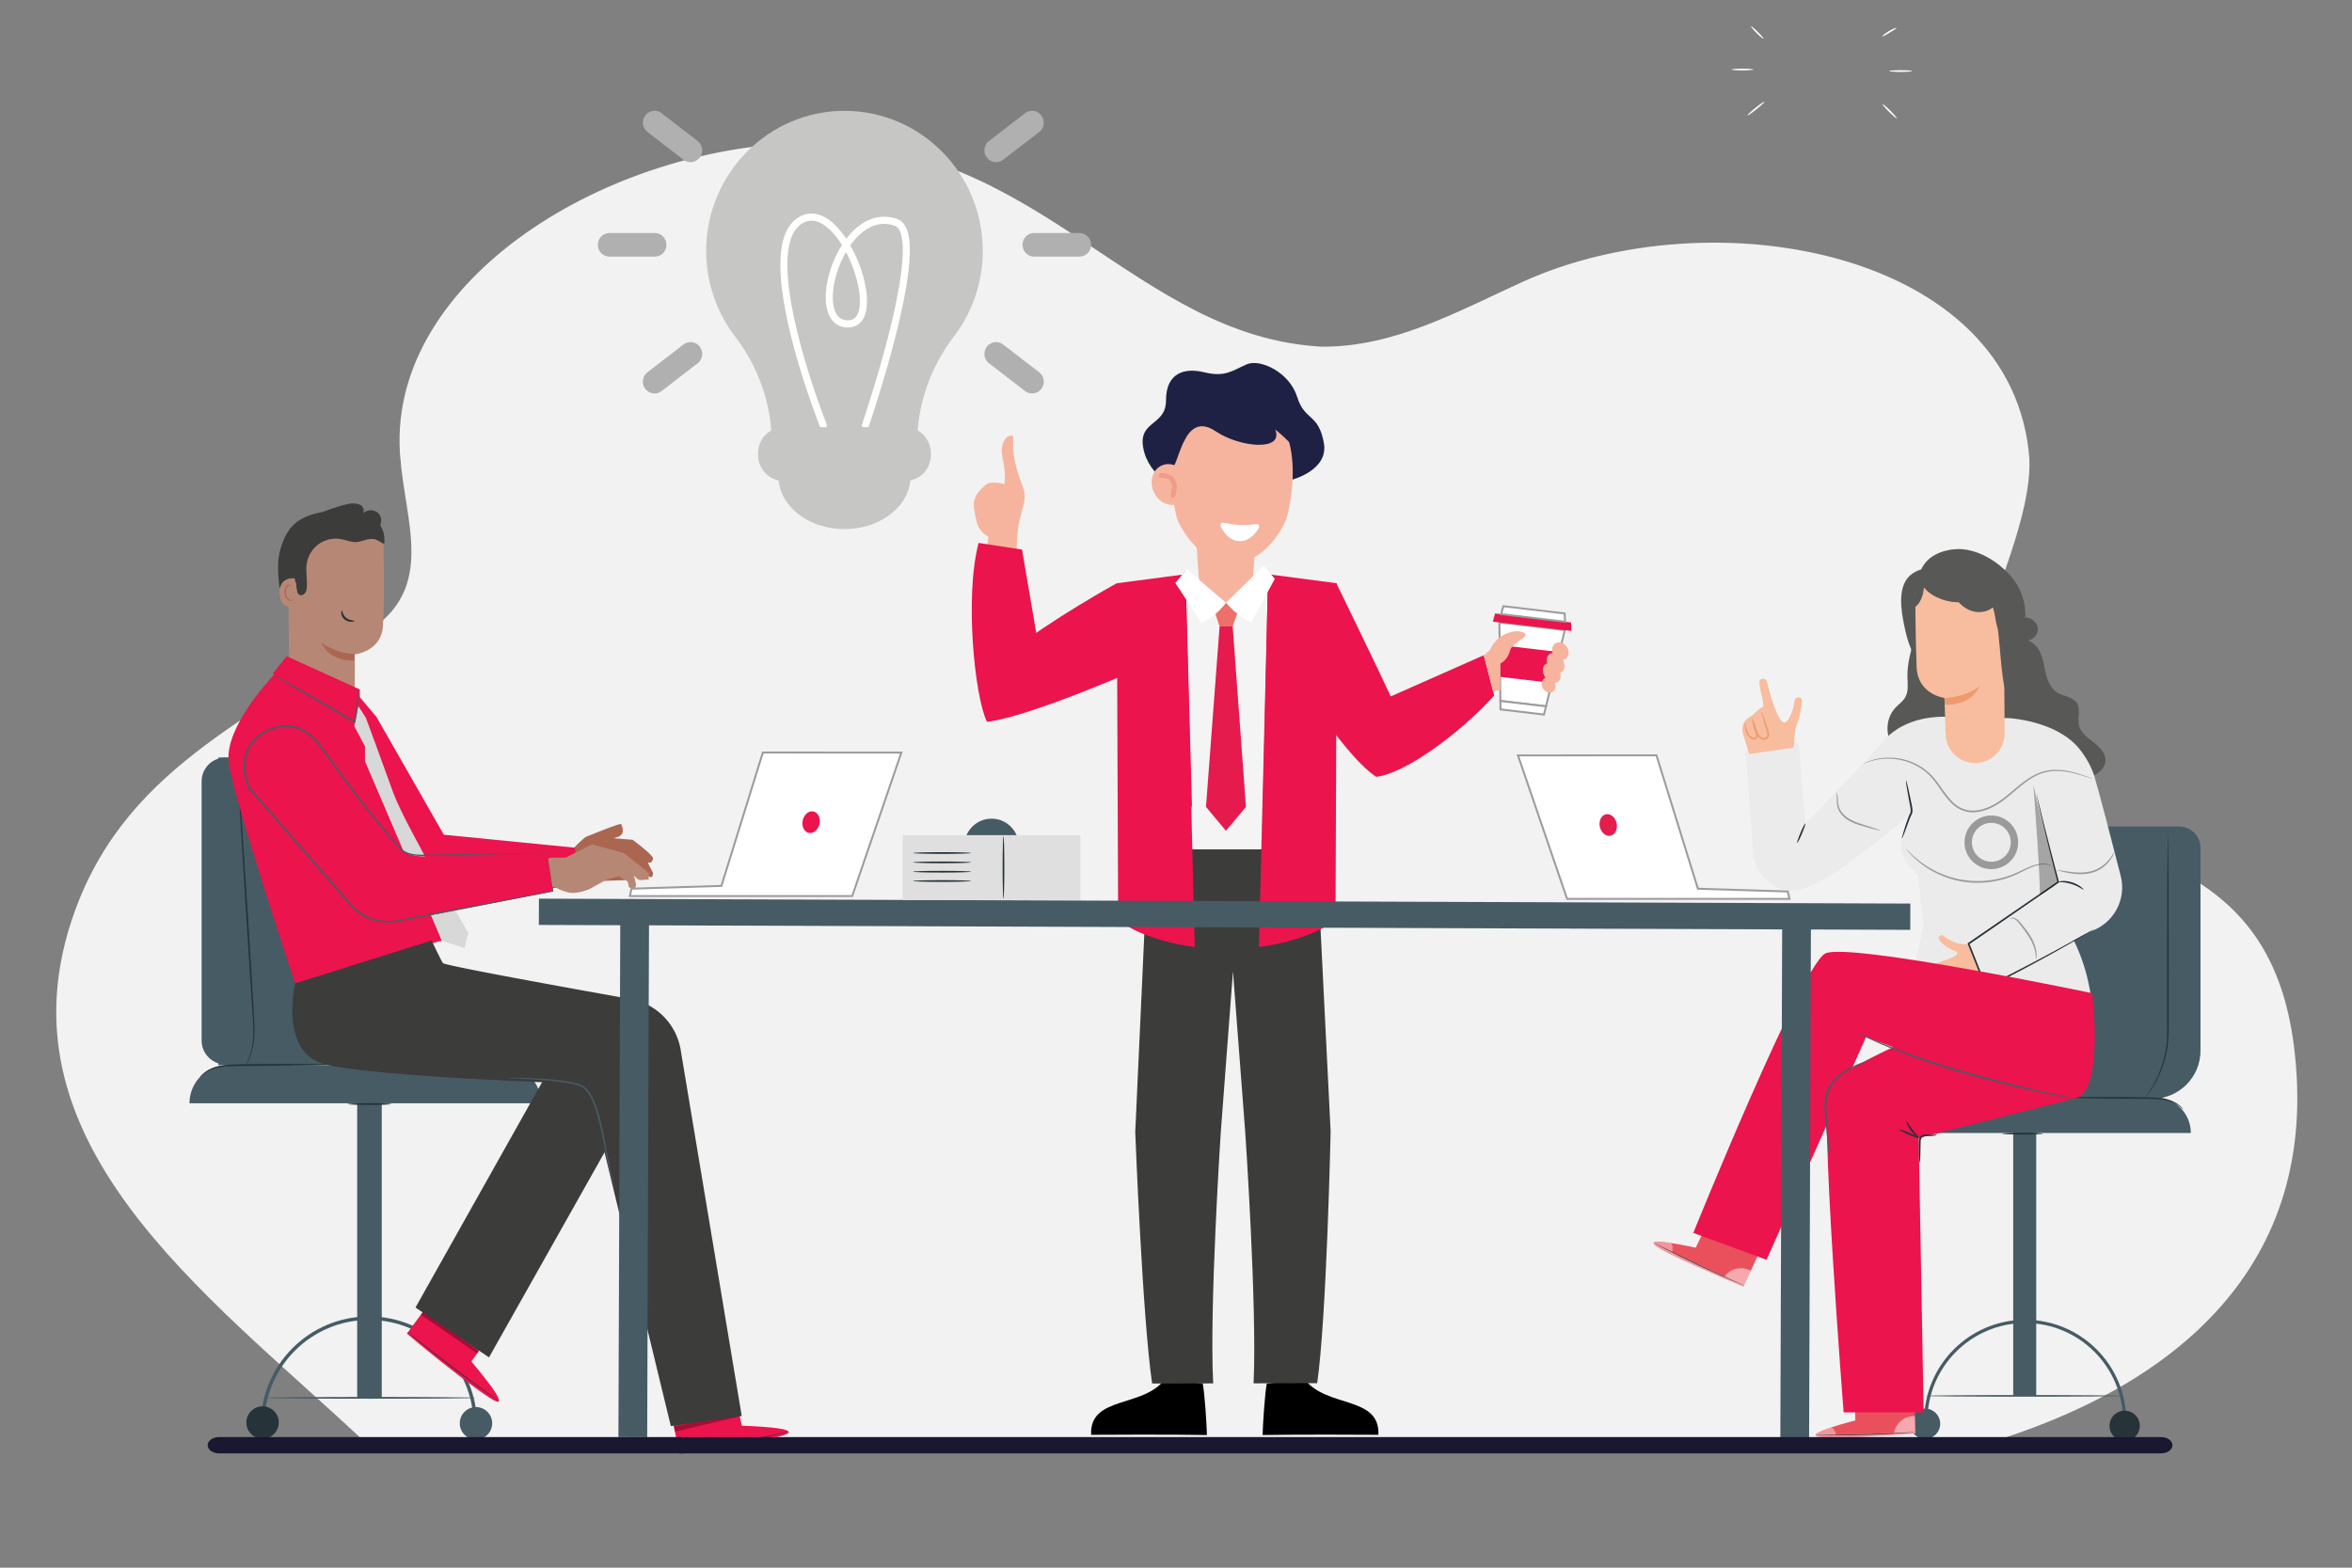 <svg version="1.1" id="Layer_1" xmlns="http://www.w3.org/2000/svg" x="0" y="0" viewBox="0 0 1200 800" xml:space="preserve"><rect x="0" y="0" width="1200" height="800" fill="#808080" stroke="none"/><style>.st1{fill:#eb144c}.st2{fill:#f6b49e}.st3{fill:#3c3c3b}.st5{fill:#1e2144}.st10,.st8{fill:#fff}.st10{stroke:#9c9c9c;stroke-miterlimit:10}.st11{fill:#fcfcfc}.st12{fill:#465b64}.st13{fill:#263339}.st14{fill:#585856}.st15{fill:#ecebeb}.st16{fill:#f8bd9e}.st17{fill:#ed9b6e}.st18{fill:#9b9a9a}.st19{fill:#ea505b}.st20{opacity:.5}.st21{opacity:.4}.st22{opacity:.3}.st23{fill:#000100}.st24{fill:#b78775}.st25{fill:#ab6651}.st30{fill:#c6c6c5}.st31{fill:#b0b0b0}</style><path d="M185.43 735.18c-80.32-75.37-190.1-153.2-147.05-270.76 28.31-77.32 97.73-98.88 155.44-146.56 28.48-23.53 10.57-57.78 10.04-91.78-1.21-87.06 111.53-154.61 215.17-153.2 112.26 1.53 160.86 98.79 255.03 104.01 36.98.49 70.09-18.21 102.81-33.07 96.94-44.02 250.77-15.95 258.54 90.51 2.01 57.49-73.92 149.99 2.15 180.23 60.63 24.1 121.88 32.98 132.8 119.17 14.3 112.82-61.3 174.74-159.82 203.77l-825.11-2.32z" fill="#f2f2f2"/><path d="M594.39 703.75c-11.02 14.89-38.59 8.31-37.7 28.44 41.15-.26 59.08.11 59.08.11-.05-4.62-1.18-21.93-2.13-26.23l-19.25-2.32zM665.57 703.75c11.02 14.89 38.59 8.31 37.7 28.44-41.16-.26-59.08.11-59.08.11.06-4.62 1.18-21.93 2.13-26.23l19.25-2.32z"/><path class="st1" d="M569.88 297.57s-33.44 18.38-54.77 35.38l-11.54 35.41c22.26-2.68 77.39-27.12 77.39-27.12l-11.08-43.67z"/><path class="st2" d="M496.95 259.33c1.03 5.41.99 11.14 7.35 14.57 0 0-2.49 17.42-3 31.85 0 0 17.57-16.85 17.57-16.86-.42-5.87-.21-16.89 1.21-23.02.37-1.59.82-3.17 1.21-4.77 1.03-3.87 2.51-7.78.56-12.73-7.54-19.12-3.95-24.87-5.13-25.88-1.96-1.09-7.09 2.17-5.15 11.4 1.88 8.94.86 13.16.86 13.16s-6.78-1.93-9.44.3c-1.22 1.01-7.25 5.66-6.04 11.98z"/><path class="st1" d="M499.28 277.07l22.15 3.35 10.79 63.23-28.65 24.7c-6.2-12.38-11.54-63.73-4.29-91.28z"/><path class="st3" d="M671.75 433.91c-28.29 3.48-56.95 3.59-85.97.19l-6.57 143.6s3.67 95 8.62 128.33l31.15-.07c-2.03-38.77 3.88-128.36 3.88-128.36l6.21-81.92 6.24 81.89s6.13 89.57 4.27 128.34l32.46-.07c4.81-33.36 6.86-128.37 6.86-128.37l-7.15-143.56z"/><path class="st1" d="M682.02 298.07s19.08 39 30.66 63.86L702.1 396.4c-18.73-12.48-49.27-64.27-49.27-64.27l29.19-34.06z"/><path fill="#f4f4f4" d="M644.28 288.73l-38.76 1.74-3.91 38.41 4.22 109.63 40.88-.52 10.69-122.72z"/><path class="st5" d="M601.75 229.56c5.4-6.28 9.66-.19 17.35-7.97 7.7-7.78 13.88-13.38 20.46-5.17 6.59 8.21 9.98 9.36 14.78 8.89 4.79-.47 4.77 19.51 4.77 19.51s18.87-4.78 16.34-18.73c-2.81-15.46-9.75-11.04-13.64-23.57-3.88-12.53-18.88-19.6-25.75-16.59-7.24 3.17-11.03 6.66-21.57 4.07-10.54-2.59-19.62.55-19.6 14.39.02 13.84-16.05 9.71-10.91 26.99 2 6.7 7.59 12.87 10.18 12.34 3.49-.72 4.11-10.11 7.59-14.16z"/><path class="st3" d="M608.01 433.44h38.07v11.5h-38.07z"/><path class="st2" d="M611.86 298.39l13.49 10.81 13.69-10.81 1.81-26.4h-30.8z"/><path class="st1" d="M569.79 297.64l.7 171.67c13.2 10.97 39.07 13.97 39.07 13.97l-4.7-190.25-35.07 4.61zM682.07 297.64l-.7 171.67c-13.2 10.97-39.07 13.97-39.07 13.97l4.7-190.25 35.07 4.61z"/><path class="st1" d="M585.91 315.61l22.28 97.37-3.38-121.67zM667.12 308.87l-22.84 105.22L647 293.03z"/><path class="st2" d="M628.46 203.12c-39.75-.95-30.68 53.29-27.78 61.81 1.58 4.65 11.67 22.47 27.89 22.72 16.22-.25 26.09-18.07 27.67-22.72 2.9-8.53 13.35-61.18-27.78-61.81z"/><path fill="#e51b4d" d="M628.89 319.3l6.8 92.47-10.2 12.19-10.19-12.19 6.95-92.23z"/><path fill="#ed7069" d="M632.62 309.36l-6.79-1.8-6.93 2.11 3.34 10.04 6.67-.12z"/><path class="st8" d="M625.49 307.58s-4.49 6.66-12.46 10.43l-13.37-20.55 5.85-6.99 19.98 17.11zM625.49 307.58s6.5 7.68 12.82 9.98l12.11-22.18-5.7-6.65-19.23 18.85z"/><path class="st1" d="M762.35 354.94l-5.3-20.58-51.73 22.91-3.22 39.13c13.65-1.33 41.17-20.51 60.25-41.46z"/><path class="st8" d="M642.21 269.54c.53-.89.05-2.17-.77-2.08-2.1.25-5.56.56-8.85.42-3.29-.14-6.71-.76-8.78-1.19-.81-.17-1.4 1.07-.95 2 1.39 2.85 4.34 7.22 9.38 7.44 5.04.23 8.34-3.87 9.97-6.59z"/><path class="st5" d="M597.02 239.33c4.49 1.52 5.76-31.03 23.23-19.24 12.3 8.3 34.96 10.38 30.37-.88 3.67 2.76 7.84 7.11 7.84 7.11l-6.48-21.71s-33.33-10.61-45.17.14c-11.83 10.74-9.79 34.58-9.79 34.58z"/><path class="st2" d="M605.31 243.01c2.64 5.25 1.1 11.41-3.44 13.76-4.54 2.34-10.37-.01-13.01-5.26-2.64-5.25-1.1-11.41 3.44-13.76 4.55-2.35 10.37.01 13.01 5.26z"/><path d="M598.43 254.02c-.12 0-.23-.02-.35-.05-.63-.2-.99-.87-.8-1.51.97-3.22.88-5.65-.25-7.03-1.52-1.86-4.59-1.55-4.63-1.55-.66.07-1.25-.41-1.32-1.07-.07-.66.4-1.26 1.05-1.34.18-.02 4.37-.47 6.72 2.4 1.7 2.07 1.94 5.19.7 9.29-.13.53-.6.86-1.12.86z" fill="#ef9d89"/><path class="st10" d="M798.38 321.56l-2.77 11.22-3.89 15.73-2.95 11.94-23.27-2.76-.16-12.3-.19-16.22-.15-11.56z"/><path class="st1" d="M761.66 317.21l40.06 4.75-.17-4.33-38.74-4.59z"/><path class="st10" d="M798.49 317.27l-32.62-3.87 1.14-4.05 31.3 3.7zM788.77 360.45l-1.03 4.19-22.19-2.63-.05-4.31z"/><path class="st1" d="M795.61 332.78l-3.89 15.73-26.38-3.12-.19-16.22z"/><path id="c_3_" class="st2" d="M787.78 346.32c.25-.18.52-.3.8-.39l-.09-.12c-1.78-2.5-1.79-5.58-.02-6.87.29-.21.61-.36.95-.45-.55-1.88-.19-3.72 1.07-4.64.5-.37 1.09-.54 1.73-.56-.67-1.84-.27-3.83 1.14-4.86 1.77-1.29 4.44-.61 5.96 1.52 1.52 2.13 1.32 4.91-.46 6.21-.45.33-.95.53-1.49.61 1.3 2.34 1.16 4.97-.44 6.14-.29.21-.61.36-.95.45.55 1.88.19 3.72-1.07 4.64-.47.34-1.01.52-1.59.56.66 1.61.35 3.39-.89 4.3-1.5 1.09-3.75.52-5.04-1.29-1.28-1.81-1.1-4.15.39-5.25z"/><path class="st2" d="M765.53 338.52c1.72-.69 3.9-2.85 5.04-6.85 1.14-3.99 10.39-6.58 7.06-8.73-3.33-2.15-13.51-.35-17.38 8.63-2.18 2.24-3.21 2.79-3.21 2.79l4.73 18.51 3.67-.82.09-13.53z"/><path class="st11" d="M967.58 14.23c.11.22-1.48 1.24-3.46 2.44s-3.61 2.14-3.76 1.94c-.14-.19 1.29-1.48 3.3-2.7 2.02-1.22 3.81-1.89 3.92-1.68zM975.54 36.26c0 .24-2.62.44-5.84.44-3.23 0-5.84-.2-5.84-.44s2.61-.44 5.84-.44 5.84.19 5.84.44zM894.54 35.48c0 .24-2.47.44-5.52.44-3.05 0-5.52-.2-5.52-.44s2.47-.44 5.52-.44c3.05 0 5.52.19 5.52.44zM900.27 51.88c.16.18-1.68 1.92-4.1 3.87-2.42 1.95-4.51 3.38-4.65 3.18s1.69-1.93 4.1-3.87c2.41-1.94 4.49-3.37 4.65-3.18zM967.76 60.4c-.17.17-1.94-1.32-3.95-3.32-2.01-2.01-3.5-3.77-3.32-3.95s1.94 1.32 3.95 3.32c2 2.01 3.49 3.78 3.32 3.95zM899.73 19.77c-.17.17-1.74-1.11-3.49-2.87-1.76-1.76-3.04-3.32-2.87-3.49.17-.17 1.74 1.11 3.49 2.87 1.76 1.76 3.04 3.32 2.87 3.49z"/><path transform="rotate(-180 1033.022 642.068)" class="st12" d="M1027.16 571.81h11.73v140.51h-11.73z"/><path class="st12" d="M950.04 578.17h167.73c0-10.06-8.15-18.21-18.21-18.21H968.25c-10.06.01-18.21 8.16-18.21 18.21z"/><path class="st13" d="M1021.63 578.53c0 .24 4.61.43 10.29.43 5.68 0 10.29-.19 10.29-.43s-4.61-.43-10.29-.43c-5.68 0-10.29.19-10.29.43z"/><path class="st12" d="M981.72 725.05h1.66c0-27.52 22.39-49.9 49.9-49.9 27.52 0 49.9 22.39 49.9 49.9h1.66c0-28.43-23.13-51.56-51.56-51.56-28.43 0-51.56 23.13-51.56 51.56z"/><path class="st13" d="M1076.28 727.61c0 4.27 3.46 7.73 7.73 7.73 4.27 0 7.73-3.46 7.73-7.73 0-4.27-3.46-7.73-7.73-7.73-4.27 0-7.73 3.46-7.73 7.73z"/><path class="st12" d="M974.44 726.55c0 4.27 3.46 7.73 7.73 7.73 4.27 0 7.73-3.46 7.73-7.73 0-4.27-3.46-7.73-7.73-7.73-4.27 0-7.73 3.46-7.73 7.73zM982.22 712.32c0 .24 22.44.43 50.11.43 27.68 0 50.11-.19 50.11-.43s-22.43-.43-50.11-.43c-27.67 0-50.11.19-50.11.43zM1122.7 432.71v103.44c0 13.57-11 24.56-24.56 24.56h-79.7l10.83-128c0-6.05 4.9-10.95 10.95-10.95h71.54c6.04 0 10.94 4.9 10.94 10.95z"/><path class="st13" d="M1094.53 559.97c-.01-.01.05-.11.18-.3.16-.23.35-.51.58-.85.53-.73 1.28-1.83 2.19-3.28 1.8-2.91 4.19-7.3 5.94-13.17.88-2.93 1.6-6.21 1.97-9.78.42-3.57.32-7.42.31-11.49l-.03-26.44c.05-18.73.09-35.68.12-48.04.06-6.09.1-11.04.13-14.56.03-1.66.06-2.98.08-3.96.03-.9.06-1.38.08-1.38.03 0 .06.48.08 1.38.02.98.05 2.3.08 3.96.03 3.52.08 8.47.13 14.56.03 12.36.07 29.31.12 48.04l-.03 26.44c-.02 4.05.06 7.95-.4 11.56a53.5 53.5 0 01-2.1 9.88 51.921 51.921 0 01-6.23 13.18c-.96 1.43-1.76 2.51-2.33 3.21-.53.7-.85 1.05-.87 1.04z"/><path class="st13" d="M1051.13 560.02c0-.06.9-.11 2.53-.14 1.78-.02 4.1-.05 6.91-.08 5.83-.03 13.89-.02 22.79.04 4.45.04 8.7.05 12.54.15 3.85.07 7.38.28 10.23 1.12 2.86.79 4.92 2.15 6.15 3.22.63.53 1.06 1 1.34 1.34.28.33.42.51.4.53-.07.07-.65-.64-1.94-1.61-1.27-.98-3.3-2.21-6.1-2.91-2.79-.74-6.24-.89-10.09-.92-3.87-.03-8.1-.05-12.55-.08-8.89-.06-16.94-.17-22.77-.28-2.8-.07-5.13-.14-6.9-.18-1.64-.08-2.54-.14-2.54-.2z"/><path class="st14" d="M977.74 323.21c-2.35 7.23-4.73 14.63-4.56 22.23.08 3.52.65 7.29-1.08 10.35-1.2 2.13-3.33 3.54-5 5.32-4.15 4.4-5.29 11.38-2.77 16.88.88 1.92 2.2 3.69 4.01 4.78 2.08 1.25 4.6 1.5 7.02 1.64 8.08.47 16.2.1 24.2-1.09 3.82-.57 7.96-1.53 10.33-4.59 2.11-2.74 2.27-6.47 2.14-9.93-.48-13.12-3.75-26.12-9.51-37.92"/><path class="st14" d="M1031.96 315.37c3.71-1.17 8.05 2.25 7.77 6.13-.28 3.88-5.07 6.65-8.57 4.96 3.89-.67 7.62 2.27 9.43 5.78 1.81 3.51 2.23 7.54 3.15 11.38s2.6 7.81 5.97 9.86c3.22 1.95 7.75 2.03 9.84 5.16 2.16 3.26.26 7.7 1.17 11.5.9 3.78 4.36 6.28 7.43 8.67 3.07 2.39 6.22 5.54 6.06 9.42-.13 3.11-2.5 5.79-5.3 7.15-2.81 1.36-6 1.63-9.11 1.76-15.35.68-30.82-1.31-45.5-5.86-2.33-.72-4.76-1.59-6.29-3.49-2.33-2.89-1.78-7.07-1.1-10.72 2.14-11.58 4.28-23.2 8.07-34.34 3.79-11.14 9.31-21.87 17.46-30.37"/><path class="st15" d="M1054.93 426.96h18.11l-6.43-32.27c-4.74-26.41-41.77-28.23-41.77-28.23l-29.06-.47s-21.54-2.9-34.84 12.09c-2.73 3.08-5.58 6.27-8.4 9.4l-31.52 32.97-3.35-41.37-27 4.23 3.77 51.96c.82 8.37 6.25 15.87 14.27 18.41 5.84 1.86 11.78.23 17.7-2.73 15.72-7.84 45.2-32.78 47.46-34.7-1.36 2.8-4.07 9.11-4.07 15.11 0 8.6 8.83 15.04 8.83 15.04l2.75 26.19-9.12 42.28 94.89-3.8c-1.85-15.33-6.74-28.45-13.99-39.87l1.77-44.24zm-80.98-10.82c-.07-.07-.18-.29-.31-.64l1.02-.72c-.01 0-.29.5-.71 1.36z"/><path class="st16" d="M1012.47 500.22c-5.3 3.5-11.74 7.6-15.36 9.32-6.73 3.2-7.04 2.61-7.31 1.77-.7-2.26 11.62-6.08 8.45-6.78-3.16-.7-14.48 6.4-15.11 4.01-.83-3.12 12.15-6.88 13.22-7.28 1.04-.39.49-1.95-.46-1.54-1.36.59-15.83 6.45-16.67 3.4-.47-1.69 2.69-2.17 2.69-2.17s13.97-4.49 13.52-5.92c-.45-1.45-8.75.91-11.49 1.91-2.7.98-4.3.11-3.77-1.44.36-1.05 8.67-4.29 11.4-5.21 2.73-.92 10.27-3.31 5.52-5.12s-7.74-4.95-7.96-6.35c-.22-1.39 1.67-2.16 2.78-1.05.9.9 2.86 1.95 4.37 2.68 1.24.6 2.57 1.01 3.94 1.17 1.18.14 2.24.23 3.18.29l10.09.76 5.09 13.35-6.12 4.2z"/><path class="st15" d="M1056.67 378.48s8.24 5.75 11.94 17.87c2.24 7.33 8.67 32.14 13.39 50.61 3.09 12.06-3.68 24.44-15.5 28.35l-53.41 28.85-8.72-22.57 46.86-30.8-11.33-41.94c-1.86-6.38-2.67-12.87-.33-19.1 2.4-6.38 7.25-12.46 17.1-11.27z"/><path class="st16" d="M892.46 384.82l-3.24-10.38c-1.51-7.42 4.36-8.62 5.34-9.72 3.05-3.41 5.24-4.23 5.24-4.23l-.47-2.99s-1.78-7.64-1.69-9.74c.07-1.78 3.27-1.9 3.73-.18 1.06 3.92 2.9 10.57 3.89 13.01 1.3 3.22 4.19 11.65 7.22 6.42 3.03-5.24 2.72-8.3 3.24-9.92.55-1.72 4.35-2.03 3.61 1.52-.31 1.49-.5 4.12-1.43 7.69-.42 1.59-1.29 3.55-1.74 5.13-.52 1.84-.75 8.73-1.03 10.08l-22.67 3.31z"/><path class="st17" d="M894.16 366.72c.13-.01.28 1.2.81 3.06.27.93.64 2.02 1.18 3.17.26.58.6 1.24.67 2.07.07.79-.24 1.84-1.22 2.24-.97.36-1.84-.06-2.47-.49-.64-.47-1.1-1.02-1.48-1.59-.75-1.15-1.09-2.34-1.29-3.32-.35-1.97-.3-3.19-.2-3.21.14-.02.32 1.2.81 3.06.26.92.65 2 1.35 3.01.35.49.79.98 1.31 1.34.5.35 1.17.58 1.64.38.48-.17.72-.79.69-1.37-.03-.59-.3-1.19-.55-1.79-.51-1.22-.84-2.37-1.04-3.35-.39-1.96-.32-3.2-.21-3.21z"/><path class="st17" d="M898.81 363.28c.12-.04.7 1.47 1.54 3.93.44 1.33.92 2.79 1.44 4.34.25.83.57 1.64.79 2.63.1.49.13 1.07-.08 1.64-.2.57-.64 1.03-1.16 1.31-1.03.59-2.33.41-3.2-.17-.89-.56-1.49-1.4-1.87-2.21-.74-1.67-1-3.17-1.38-4.42-.67-2.51-1.03-4.09-.92-4.12.12-.04.69 1.47 1.51 3.94.45 1.21.81 2.77 1.51 4.24.36.72.88 1.4 1.59 1.84.7.44 1.59.54 2.32.13.75-.39.98-1.17.81-2.02-.17-.84-.49-1.73-.71-2.55l-1.26-4.4c-.67-2.5-1.04-4.07-.93-4.11z"/><path class="st13" d="M916.92 430.11c-.22-.09.53-2.38 1.68-5.11 1.15-2.73 2.27-4.86 2.49-4.76.22.09-.53 2.38-1.68 5.11-1.15 2.72-2.27 4.85-2.49 4.76z"/><path class="st18" d="M959.4 423.85c-.03.12-1.85-.31-4.76-1.1-1.54-.44-3.25-.92-5.1-1.44-1.91-.58-4.03-1.28-6.09-2.45-2.05-1.16-3.76-2.75-4.85-4.51-1.12-1.76-1.44-3.71-1.43-5.22-.01-1.52 0-2.72-.12-3.54-.11-.82-.26-1.26-.19-1.29.05-.02.31.39.53 1.22.23.83.31 2.09.4 3.57.07 1.49.43 3.2 1.5 4.82 1.04 1.61 2.65 3.08 4.6 4.18 1.95 1.11 4.01 1.83 5.89 2.44 1.82.59 3.51 1.13 5.04 1.62 2.87.95 4.62 1.59 4.58 1.7zM1038.75 489.55c-.15-.01.03-1.53-.43-3.87-.44-2.35-1.68-5.46-3.74-8.5-1.01-1.53-2.08-2.93-3.05-4.21-.99-1.27-1.81-2.47-2.68-3.23-.86-.77-1.79-1.05-2.43-1.09-.65-.04-1 .11-1.03.04-.02-.04.3-.31 1.03-.38.71-.08 1.82.15 2.83.95 1.03.79 1.9 1.98 2.92 3.21 1.01 1.25 2.11 2.66 3.15 4.23 2.11 3.11 3.33 6.42 3.62 8.88.32 2.47-.1 3.99-.19 3.97zM1067.78 397.48c-.01.03-.46-.1-1.32-.38-.93-.3-2.17-.69-3.73-1.19-3.23-.94-8-2.52-14.03-2.46-3 .05-6.28.69-9.46 2.23-3.19 1.52-6.25 3.79-9.33 6.36-3.09 2.54-6.19 5.46-9.91 7.87-3.69 2.38-8.01 4.39-12.8 4.62-2.38.11-4.77-.39-6.87-1.37-2.12-.97-3.92-2.45-5.44-4.07-3.05-3.25-5.2-6.93-7.63-10.09-4.72-6.48-11.54-9.88-17.38-11.13-5.91-1.29-10.9-.63-14.15.21-3.27.88-4.93 1.81-4.98 1.7 0 0 1.61-1.04 4.89-2.03 3.26-.95 8.32-1.73 14.37-.49 3 .62 6.22 1.74 9.35 3.58 3.12 1.82 6.13 4.4 8.55 7.67 2.48 3.2 4.65 6.85 7.61 9.99 2.86 3.19 7.09 5.39 11.65 5.15 4.54-.21 8.75-2.14 12.37-4.46 3.64-2.34 6.73-5.23 9.86-7.77 3.11-2.56 6.24-4.86 9.53-6.39 3.28-1.56 6.7-2.18 9.76-2.19 6.18.03 10.94 1.72 14.15 2.76 1.61.55 2.85 1.02 3.68 1.35.84.32 1.27.5 1.26.53zM1046.7 441.84c-.04.1-1.05-.5-3.05-.7-2.01-.19-4.93.39-8.23 1.9-3.31 1.45-7.1 3.74-11.78 5.17a48.113 48.113 0 01-15.62 2.27c-5.63-.1-10.95-1.23-15.51-2.94-4.58-1.69-8.39-3.93-11.38-6.07-2.98-2.17-5.12-4.24-6.52-5.74a29.08 29.08 0 01-1.55-1.78c-.34-.42-.5-.65-.48-.67.06-.05.81.8 2.27 2.21a52.29 52.29 0 006.64 5.47c2.99 2.05 6.78 4.2 11.3 5.82 4.5 1.64 9.72 2.72 15.25 2.82 5.53.11 10.79-.74 15.36-2.16 4.61-1.36 8.37-3.55 11.78-4.97 3.38-1.46 6.44-1.98 8.52-1.67 2.05.32 3 1.04 3 1.04zM1078.77 434.7c.05.02-.07.49-.42 1.28s-.94 1.91-1.88 3.15c-1.82 2.46-5.32 5.47-10.06 6.46-4.7 1.03-9.03.27-12.02-.3-3.01-.63-4.82-1.18-4.8-1.28.03-.13 1.89.2 4.9.67 2.99.41 7.24 1.03 11.72.05 4.5-.94 7.87-3.7 9.77-5.99 1.94-2.32 2.64-4.11 2.79-4.04z"/><path class="st13" d="M1039.06 405.25c.02 0 .1.27.24.82.15.6.34 1.39.58 2.4.53 2.17 1.28 5.23 2.23 9.11 1.95 7.84 4.81 19.03 8.4 32.42l.07.26-.22.15c-11.45 7.9-25.01 17.25-39.49 27.24a5292.1 5292.1 0 00-6.25 4.3l.16-.53c3.11 7.81 6.09 15.31 8.88 22.3l-.57-.22c16.38-8.09 30.18-15.47 39.88-20.81 4.8-2.66 8.63-4.79 11.32-6.28 1.28-.71 2.28-1.26 3.02-1.67.69-.37 1.05-.56 1.06-.54.01.02-.33.25-.99.66-.72.44-1.7 1.03-2.95 1.79-2.59 1.54-6.39 3.76-11.21 6.49-9.64 5.46-23.39 12.95-39.76 21.1l-.4.2-.17-.42c-2.8-6.98-5.8-14.47-8.92-22.28l-.13-.33.29-.2c2.06-1.42 4.15-2.85 6.25-4.3 14.51-9.95 28.08-19.27 39.56-27.14l-.15.41c-3.52-13.42-6.28-24.64-8.1-32.51-.92-3.94-1.58-7.04-2.02-9.16-.2-1.02-.35-1.82-.47-2.43-.12-.54-.16-.83-.14-.83z"/><path class="st13" d="M1063.03 454c-.16.18-2.56-1.8-6.17-2.89-1.79-.56-3.47-.84-4.69-.9-1.22-.08-1.99.01-2.02-.13-.03-.1.73-.41 2.02-.5 1.29-.1 3.08.09 4.96.68 3.8 1.16 6.11 3.58 5.9 3.74z"/><path class="st19" d="M865.16 636.71l7.01-14.56 27.35 12.96-10.04 21.4-1.75-.7c-7.75-3.16-39.16-16.61-43.48-20.53-4.81-4.35 20.91 1.43 20.91 1.43z"/><g class="st20"><path class="st8" d="M879.68 651.61c1.47-2.1 3.75-3.62 6.25-4.18 2.5-.56 5.11-.24 7.34 1.04l-3.62 7.65-9.97-4.51z"/></g><g class="st21"><path class="st8" d="M852.4 634.29s-9.26-1.51-8.88.31c.38 1.82 31.62 16.61 45.97 21.92l.25-.63-36.58-16.93c-.01 0 .8-3.85-.76-4.67z"/></g><path class="st13" d="M890.17 656.08c-.01.01-.18-.05-.49-.17l-1.39-.56c-1.38-.58-3.07-1.3-5.07-2.14-4.27-1.84-10.14-4.45-16.55-7.48-6.42-3.03-12.16-5.9-16.3-8.03-1.92-1.01-3.55-1.86-4.87-2.56-.49-.27-.92-.5-1.31-.72-.3-.17-.45-.26-.45-.27.01-.01.17.06.48.21.4.2.85.41 1.34.66 1.34.67 2.98 1.49 4.93 2.46 4.16 2.07 9.92 4.9 16.34 7.93 6.41 3.03 12.26 5.68 16.5 7.58 1.98.89 3.66 1.64 5.03 2.25.51.23.95.43 1.36.62.3.12.46.2.45.22z"/><path class="st19" d="M946.58 724.85l-.33-16.16 30.26-.81.73 23.63-1.87.17c-8.34.69-42.44 2.91-48.06 1.37-6.28-1.72 19.27-8.2 19.27-8.2z"/><g class="st20"><path class="st8" d="M966.26 731.57c.36-2.54 1.71-4.93 3.69-6.56s4.45-2.53 7.01-2.39l.23 8.46-10.93.49z"/></g><g class="st21"><path class="st8" d="M934.11 728.46s-8.94 2.84-7.78 4.3c1.16 1.45 35.71.5 50.91-1.25l-.07-.67-40.28 1.45s-1.02-3.8-2.78-3.83z"/></g><path class="st13" d="M977.65 730.8c0 .01-.18.04-.52.07-.45.04-.94.08-1.49.13-1.49.11-3.33.24-5.49.39a539.945 539.945 0 01-36.32 1.03c-2.17-.03-4.01-.06-5.51-.08-.56-.02-1.05-.03-1.5-.05-.34-.01-.52-.03-.52-.04 0-.01.18-.02.52-.03.45-.01.94-.01 1.5-.02 1.5-.01 3.33-.02 5.5-.04 4.65-.03 11.07-.12 18.16-.32s13.5-.48 18.14-.71c2.17-.11 4-.2 5.5-.27.56-.02 1.05-.04 1.5-.06.35-.01.53-.01.53 0zM970.38 427.87c-.12-.04.35-1.7 1.14-4.36.4-1.33.89-2.92 1.5-4.66.31-.87.64-1.78 1.03-2.72.21-.51.48-.94.61-1.35.13-.42.19-.9.17-1.39-.03-.98-.28-1.99-.45-2.98-.18-.97-.36-1.92-.53-2.83-.3-1.72-.58-3.33-.84-4.81-.45-2.74-.67-4.45-.54-4.48.13-.02.57 1.64 1.19 4.35.32 1.47.66 3.06 1.04 4.77.19.91.38 1.85.58 2.82.18.98.45 1.99.49 3.13.01.57-.04 1.15-.22 1.71-.19.56-.48 1-.65 1.42-.39.91-.74 1.8-1.06 2.66-.6 1.64-1.16 3.17-1.68 4.57-.97 2.61-1.66 4.2-1.78 4.15z"/><g class="st22"><path class="st23" d="M1037.45 400.51c1.18 18 2.99 38.22 3.34 56.25 2.77-1.25 9.35-6.01 9.35-6.68.01.01-8.59-30.17-12.69-49.57z"/></g><path class="st1" d="M1067.44 506.83s-124.08-25.99-136.1-20.3c-12.01 5.69-67.41 142.63-67.41 142.63l37.37 13.73 50.73-113.62s91.39 34.46 106.56 31.31c15.18-3.16 8.85-53.75 8.85-53.75z"/><path class="st1" d="M1011.99 514.13c-1.9.63-73.67 30.14-78.73 39.62-5.06 9.48 7.37 166.97 7.37 166.97h40.82l-2.53-139.97 79.67-20.19-46.6-46.43z"/><path class="st12" d="M1059.01 560.89c-.01.03-.41-.02-1.18-.14-.86-.15-1.97-.35-3.34-.59-2.9-.53-7.08-1.36-12.23-2.45-10.3-2.18-24.49-5.46-39.94-9.9-7.72-2.24-15.02-4.57-21.61-6.83-6.56-2.34-12.45-4.52-17.3-6.6-2.44-.99-4.62-1.97-6.52-2.83-1.91-.85-3.55-1.61-4.86-2.28-1.25-.63-2.25-1.13-3.03-1.53-.69-.36-1.04-.56-1.03-.59.01-.03.4.12 1.11.42.8.35 1.83.8 3.1 1.37 1.33.62 2.99 1.33 4.92 2.13 1.92.82 4.11 1.75 6.56 2.7 4.87 1.99 10.76 4.11 17.33 6.39a524.75 524.75 0 0021.59 6.75c15.43 4.42 29.57 7.81 39.83 10.15 5.05 1.14 9.18 2.07 12.16 2.74 1.36.31 2.45.57 3.3.76.75.19 1.14.3 1.14.33zM933.27 589.93c-.06.01-.2-.83-.38-2.36-.18-1.71-.41-3.87-.68-6.46-.26-2.79-.56-6.03-.89-9.59-.29-3.59-.8-7.64-.02-11.88.76-4.27 3.25-7.81 5.96-10.26 2.73-2.5 5.67-4.09 8.17-5.25 2.51-1.15 4.61-1.89 6.06-2.39 1.45-.49 2.27-.73 2.29-.67.07.17-3.16 1.29-8.07 3.65-2.43 1.22-5.27 2.84-7.86 5.29-2.59 2.42-4.91 5.76-5.63 9.81-.75 4.03-.29 8.02-.04 11.63.26 3.57.49 6.81.69 9.6.15 2.59.28 4.77.39 6.48.07 1.55.08 2.4.01 2.4z"/><path class="st13" d="M969.08 576.41c.1-.24 2.35.52 5.02 1.7 2.67 1.17 4.75 2.32 4.64 2.55-.1.24-2.35-.52-5.02-1.7-2.66-1.17-4.74-2.32-4.64-2.55z"/><path class="st13" d="M972.68 572.1c.25-.11 1.38 2.16 3.25 4.61 1.85 2.47 3.72 4.17 3.55 4.39-.14.2-2.36-1.24-4.29-3.82-1.95-2.57-2.74-5.1-2.51-5.18z"/><path class="st13" d="M988.35 578.56c.03.02-.12.34-.63.64-.5.32-1.35.54-2.37.56-1.01.05-2.21-.11-3.39.09-1.22.16-2.03 1.13-2.03 2.6-.05 5.98-.24 10.91-.51 10.89-.25-.01-.48-4.86-.43-10.95.04-.78.2-1.66.77-2.32.54-.67 1.36-.98 2.05-1.08 1.42-.17 2.57.07 3.54.1 1.98.21 2.91-.63 3-.53z"/><path class="st14" d="M980.74 290.36c-6.2 2-13.41 6.13-9.83 25.54 1.57 8.54 3.57 17.25 9.29 23.77.87.99 2.01 2.02 3.32 1.83.93-.13 1.66-.86 2.29-1.55 6.51-7.09 12.05-15.47 13.81-24.93 1.76-9.47-.88-20.14-8.33-26.23"/><path class="st16" d="M992.64 374.67c-.2-8.93-.59-18.52-.59-18.52s-13.59-1.71-14.17-15.58c-.59-13.87-.73-38.16-.73-38.16l26.53-19.65 18.64 25.64.46 65.82c.06 8.37-6.71 15.18-15.07 15.18-8.19-.01-14.88-6.54-15.07-14.73z"/><path class="st17" d="M992.06 356.15s9.09.26 17.99-5.89c0 0-4.23 10.1-17.76 9.29l-.23-3.4z"/><path class="st14" d="M1010 312.35c2.47-.06 4.87-.8 6.75-2.41 1.23 3.27 1.2 6.9 2.33 10.21 1.12 3.31 2.23 35.2 5.69 34.68 3.17-.48 6.96-32.48 7.77-35.58 2.24-8.58-.57-18.04-6.27-24.82-6.77-8.06-18.06-14.93-28.56-14.18-4.66.33-9.35 1.69-13.01 4.58 0 0-5.66 4.37-5.19 9.94.66 7.77 11.98 12.77 19.77 12.53l1.11 1.08c2.58 2.49 6.02 4.06 9.61 3.97z"/><path class="st14" d="M977.08 309.81c1.98-1.51 3.21-3.82 3.87-6.21.65-2.4.78-4.9.9-7.38.04-.72-.07-1.64-.76-1.83-.67-.18-1.23.51-1.56 1.12-2.42 4.56-3.3 9.93-2.45 15.02.15-.14-.46.39-.32.25"/><path class="st12" d="M111.39 386.58h77.82v156.95h-77.82z"/><path class="st12" d="M115.01 543.17c-6.71 0-12.14-5.44-12.14-12.14v-132.3c0-6.71 5.44-12.14 12.14-12.14 6.71 0 12.14 5.44 12.14 12.14v132.3c0 6.7-5.44 12.14-12.14 12.14z"/><path class="st13" d="M121.35 392.9c.02 0 .04.13.07.39.03.31.07.69.12 1.15.09 1.09.21 2.56.36 4.42.28 3.92.68 9.47 1.17 16.28.91 13.82 2.15 32.78 3.52 53.73 1.3 21 2.53 39.98 3.21 53.77.26 6.91-.58 12.56-2.02 16.18-.67 1.82-1.44 3.13-1.97 3.99-.27.38-.49.69-.67.95-.15.21-.24.31-.25.3-.12-.07 1.32-1.73 2.57-5.36 1.32-3.6 2.05-9.18 1.72-16.04l-3.46-53.73c-1.27-20.95-2.42-39.92-3.26-53.75-.37-6.82-.67-12.37-.89-16.3-.08-1.87-.15-3.35-.2-4.43-.01-.46-.02-.84-.03-1.15-.01-.27-.01-.4.01-.4z"/><path class="st12" d="M182.24 563.02h12.54v150.3h-12.54zM276.09 563.02H96.67c0-10.76 8.72-19.47 19.47-19.47h140.47c10.76 0 19.48 8.71 19.48 19.47z"/><path class="st13" d="M199.51 563.41c0 .26-4.93.46-11.01.46s-11.01-.21-11.01-.46 4.93-.46 11.01-.46c6.09-.01 11.01.2 11.01.46z"/><path class="st12" d="M243.38 726.94h-1.77c0-29.43-23.94-53.38-53.38-53.38-29.43 0-53.38 23.95-53.38 53.38h-1.77c0-30.41 24.74-55.15 55.15-55.15 30.41-.01 55.15 24.73 55.15 55.15z"/><circle class="st13" cx="133.96" cy="725.93" r="8.27"/><path class="st12" d="M251.12 726.31c0 4.57-3.7 8.27-8.27 8.27-4.57 0-8.27-3.7-8.27-8.27 0-4.57 3.7-8.27 8.27-8.27 4.56 0 8.27 3.71 8.27 8.27zM242.85 713.32c0 .26-24 .46-53.6.46-29.61 0-53.6-.21-53.6-.46s23.99-.46 53.6-.46c29.6 0 53.6.2 53.6.46z"/><path class="st13" d="M169.14 543.21c0 .06-.97.13-2.71.19-1.9.05-4.39.12-7.39.19-6.24.13-14.85.24-24.36.3-4.75.03-9.28.06-13.42.09-4.12.03-7.82.19-10.8.98-2.99.75-5.17 2.06-6.53 3.11-1.38 1.04-2 1.8-2.08 1.72-.02-.02.12-.21.43-.56.29-.36.76-.86 1.43-1.43 1.32-1.15 3.52-2.6 6.58-3.45 3.05-.89 6.83-1.12 10.95-1.19 4.11-.11 8.66-.11 13.42-.16 9.52-.07 18.14-.08 24.38-.04 3 .04 5.48.07 7.39.09 1.74.05 2.71.1 2.71.16z"/><path class="st24" d="M163.85 379.07c9.34 0 17.09-6.1 17.22-34.48.03-5.71-.16-10.65-.16-10.65s13.48-1.23 14.46-14.29c.99-13.06.24-43.39.24-43.39-15.04-7.44-32.68-6.16-46.64 3.08l-2.07 1.37.64 64.22c.09 9.02 7.11 34.14 16.31 34.14z"/><path class="st25" d="M180.94 333.76s-8.48.16-17.09-5.9c0 0 3.52 9.66 16.91 9.29l.18-3.39z"/><path class="st13" d="M174.42 311.64c.33-.02.33 2.12 2.2 3.64s4.2 1.28 4.21 1.58c.03.13-.52.42-1.5.44a5.55 5.55 0 01-3.52-1.2c-1.14-.93-1.63-2.17-1.71-3.05-.07-.89.17-1.42.32-1.41z"/><path class="st3" d="M196.03 273.74c-.2-2.03-.97-3.99-2.03-5.7.82-1.91.67-4.27-.7-5.86-1.92-2.24-5.72-2.36-7.9-.42-.04-.01-.07-.03-.11-.04.65-1.15.15-2.85-.95-3.71-1.28-.99-3.01-1.12-4.62-1.09-3 .05-10.09 2.43-15.53 4.46-.35.06-.7.12-1.04.19-4.23.85-9.13 2.56-12.41 5.36-4.09 3.49-6.38 8.54-7.77 13.74-1.39 5.19-1.41 10.65-.35 19.47 1.63-1.45 7.36-5.07 8.22-3.07.49 1.14.33 2.44.44 3.67.11 1.23.68 2.62 1.87 2.94.97.26 2.01-.3 2.58-1.13.57-.83.74-1.86.82-2.85.33-4.07-.69-8.19-.04-12.22.64-3.97 2.95-7.65 6.25-9.95 3.31-2.3 7.56-3.18 11.5-2.39 2.44.49 4.8 1.59 7.29 1.49 3.58-.14 7.23-2.71 10.46-1.16.64.31 1.28.6 1.89.96 1.22.72 1.82 1.42 2.12.78.22-.47.12-2.34.01-3.47z"/><path class="st24" d="M150.35 295.17c-.25-.09-8.44-1.14-7.67 8.35.77 9.48 10.29 5.58 10.29 5.31-.01-.28-2.62-13.66-2.62-13.66z"/><path class="st25" d="M149.73 305.73c-.05-.03-.16.13-.43.28-.27.15-.74.27-1.26.12-1.05-.29-2.04-1.81-2.23-3.52-.1-.86.02-1.7.28-2.4.24-.72.66-1.24 1.16-1.37.5-.16.89.12 1.03.37.15.26.11.45.16.46.03.02.19-.18.09-.56-.06-.18-.19-.4-.43-.56-.25-.17-.6-.23-.95-.17-.74.11-1.36.83-1.64 1.61-.32.78-.48 1.72-.37 2.69.22 1.91 1.36 3.62 2.79 3.9.69.12 1.25-.12 1.52-.37.28-.25.31-.47.28-.48z"/><path class="st1" d="M240.48 694.76l7.39-10.35-28.44-19.91-11.77 15.98 1.63 1.4c7.3 6.16 37.55 30.83 43.78 33.16 6.95 2.59-12.59-20.28-12.59-20.28z"/><g class="st20"><path class="st1" d="M249.72 706.33s6.46 8.52 4.44 9.08c-2.03.55-33.51-23.25-46.5-34.94l.5-.57 36.5 28.07c-.01 0 3.41-2.78 5.06-1.64z"/></g><path class="st13" d="M207.74 679.56c-.01.01.14.15.44.41.39.33.82.7 1.3 1.11 1.32 1.09 2.94 2.42 4.85 4 4.12 3.35 9.87 7.9 16.33 12.79 6.46 4.89 12.41 9.19 16.75 12.25 2.04 1.41 3.76 2.61 5.17 3.58.53.35.99.67 1.42.95.33.21.5.32.51.31.01-.01-.15-.14-.46-.38-.41-.3-.87-.64-1.38-1.01-1.38-1-3.08-2.23-5.09-3.69-4.3-3.12-10.21-7.45-16.67-12.34-6.46-4.89-12.23-9.4-16.4-12.69-1.94-1.54-3.59-2.84-4.93-3.9l-1.35-1.05c-.31-.23-.48-.35-.49-.34z"/><g class="st22"><path class="st23" d="M214.71 670.91l28.74 19.81.83-1.11-27.94-21.01z"/></g><path class="st1" d="M378.49 727.55l-2.66-12.13-33.04 7.55 3.86 18.99 2.08-.26c9.24-1.25 46.91-7.01 52.68-9.99 6.44-3.33-22.92-4.16-22.92-4.16z"/><g class="st20"><path class="st1" d="M392.93 728.44s10.41.9 9.48 2.73c-.93 1.83-38.78 9.05-55.75 10.8l-.09-.74 44.22-8.05s.22-4.3 2.14-4.74z"/></g><path class="st13" d="M346.04 741.31c0 .01.2 0 .58-.05.5-.06 1.04-.14 1.66-.22 1.65-.24 3.68-.54 6.07-.9 5.12-.79 12.19-1.98 19.96-3.45 7.77-1.48 14.78-2.97 19.84-4.11 2.36-.55 4.35-1.02 5.98-1.39.6-.15 1.13-.28 1.62-.41.37-.1.56-.15.56-.17 0-.01-.2.02-.58.09-.49.1-1.03.21-1.64.33-1.63.34-3.64.77-6.01 1.27-5.07 1.07-12.08 2.51-19.85 3.99-7.77 1.47-14.82 2.7-19.93 3.57-2.39.4-4.41.74-6.05 1.02-.61.11-1.15.2-1.64.29-.37.08-.57.12-.57.14zM362.19 735.45c.01.1 2.23.04 4.93-.45 2.7-.49 4.81-1.21 4.78-1.31-.03-.11-2.17.43-4.85.91-2.67.49-4.87.73-4.86.85zM355.69 736.68c-.07.1.26.42.58.86.32.44.52.85.63.82.11-.02.07-.55-.29-1.06-.37-.51-.86-.72-.92-.62zM352.68 734.16c-.06.09.21.39.62.66.41.28.79.42.86.33.06-.09-.21-.39-.62-.66-.42-.27-.8-.42-.86-.33zM346.29 733.29c-.02.11.2.24.5.29.29.05.55.01.57-.1.02-.11-.2-.24-.5-.29-.29-.05-.54-.01-.57.1z"/><g class="st22"><path class="st23" d="M344.34 730.6l33.17-7.84-.26-1.33-33.51 6.47z"/></g><path class="st25" d="M292.48 433.29c0-.61 5.68-5.99 6.61-6.3s17.51-7.22 17.82-6.45c.31.77 2.3 4.55-1.08 6.35l-2.61.87 9.52.77s10.6 7.83 10.45 9.52c-.15 1.69-1.54 2.77-2.46 2-.92-.77 2.46 5.38 2.46 5.38s0 2.61-1.38 2.15c-1.38-.46-3.53-2.92-3.53-2.92s2 3.23 1.38 3.84c-.61.61-3.69.77-3.99 0-.31-.77-.77-2.15-.77-2.15l-1.84.15v2.52l-28.11.86-2.47-16.59z"/><path class="st1" d="M183.52 355.72l8.58 10.16 34.34 60.09 66.95 6.62 1.48 19.38-77.13 7.28-43.06-77.92z"/><path class="st1" d="M190.3 385.03l-6.64-25.07-.14-8.16-37.27-16.92-7.16 8.9.86.45c-2.93 3.08-24.63 26.53-23.34 43.81 1.17 15.58 33.99 113.77 33.99 113.77l74.79-21.86-35.09-94.92z"/><path d="M182.84 360.29l-2.1 10.27 5.47 10.28v7.6l39.18 91.51 11.59 3.9 1.96-7.85s-32.62-55.68-38.26-71.37c-5.64-15.7-13.98-38.26-13.98-38.26l-3.86-6.08z" fill="#d8d8d8"/><g><path class="st1" d="M123.36 406.41c0 .97 67.55 66.25 67.55 66.25l91.26-17.86-2.92-19.49-62.32 1.69c-6.81.27-12.23-2-16.39-7.4-13.37-17.36-42.34-55-43.09-55.99-.97-1.3-34.09 32.8-34.09 32.8z"/></g><g><path class="st12" d="M279.24 435.31s.09.4.22 1.23c.14.86.34 2.09.6 3.7.52 3.33 1.29 8.2 2.28 14.53l.03.18-.18.03c-15.89 3.07-41.28 7.98-72.85 14.08l-6 1.15c-2.03.4-4.16.64-6.29.56-4.27-.13-8.61-1.39-12.42-3.72-1.9-1.16-3.67-2.59-5.22-4.25-1.54-1.67-2.97-3.38-4.48-5.1-2.99-3.44-6.03-6.93-9.12-10.48-12.34-14.2-25.44-29.26-39-44.87l-.05-.06-.02-.06c-.09-.22-.18-.47-.27-.71-1.31-3.35-2.17-6.92-2.19-10.51-.06-3.58.76-7.21 2.6-10.27 1.81-3.1 4.56-5.46 7.51-7.28 3-1.76 6.34-2.95 9.76-3.23 3.42-.35 6.91.28 9.95 1.77 3.05 1.48 5.58 3.74 7.76 6.16 2.18 2.44 4.05 5.06 5.88 7.65 1.84 2.57 3.66 5.12 5.46 7.63 7.26 10 14.45 19.29 21.4 27.8 1.75 2.12 3.47 4.2 5.16 6.24 1.73 2 3.3 4.12 5.18 5.75 1.88 1.65 4.28 2.43 6.66 2.72 2.4.29 4.78.23 7.13.19 18.71-.29 33.86-.52 44.37-.68 5.19-.06 9.23-.12 12.01-.15 1.34-.01 2.37-.02 3.11-.02.68.01 1.02.02 1.02.02s-.38.03-1.1.05c-.74.02-1.79.05-3.16.09-2.79.07-6.85.17-12.07.31-10.47.24-25.56.58-44.2 1-2.32.05-4.74.12-7.21-.17-2.45-.28-5.03-1.1-7.02-2.85-1.99-1.71-3.54-3.82-5.29-5.81-1.7-2.04-3.42-4.12-5.18-6.24-6.98-8.51-14.2-17.79-21.49-27.79-1.8-2.51-3.63-5.06-5.48-7.63-1.83-2.58-3.68-5.18-5.82-7.57-2.14-2.37-4.59-4.55-7.51-5.96a17.73 17.73 0 00-9.49-1.68c-6.52.63-13.03 4.32-16.59 10.1-1.75 2.91-2.54 6.37-2.48 9.82.02 3.46.85 6.92 2.13 10.2.09.24.18.47.27.69l-.07-.12c13.55 15.61 26.64 30.68 38.98 44.89 3.08 3.55 6.12 7.05 9.1 10.49 1.5 1.71 2.96 3.46 4.45 5.08 1.5 1.61 3.21 2.99 5.05 4.12 3.68 2.27 7.88 3.49 12.02 3.64 2.08.08 4.12-.14 6.13-.53 2.02-.38 4.02-.76 6-1.14 31.6-5.94 57.02-10.72 72.92-13.72l-.15.21c-.9-6.3-1.59-11.15-2.07-14.46-.23-1.63-.4-2.88-.52-3.75-.11-.82-.15-1.27-.15-1.27z"/></g><g><path class="st12" d="M183.52 351.79c.09.02-.26 1.67-.59 4.59-.39 2.91-.56 7.11-1.6 12.08l-.11.51-.46-.27c-3.94-2.27-8.49-4.89-13.33-7.67-7.69-4.46-14.62-8.54-19.61-11.53-2.38-1.45-4.36-2.65-5.89-3.58-1.38-.86-2.13-1.36-2.1-1.42.03-.05.84.35 2.27 1.12 1.57.87 3.6 1.99 6.03 3.34 5.08 2.85 12.06 6.85 19.74 11.31l13.28 7.77-.57.25c1.1-4.84 1.38-9.07 1.91-11.97.24-1.46.47-2.6.67-3.36.18-.78.32-1.18.36-1.17z"/></g><g><path class="st24" d="M318.38 435.35l-16.28-4.45-13.52 6.76h-7.68l-1.23.5 2.19 14.58 1.94.28s2.18 1.54 6.48 2.46c4.3.92 10.6-1.84 10.6-1.84l8.6-4.76 6.15-1.75 4.61 2.67s.46 1.84.46 2.46c0 .61 1.69 1.38 2.61 1.38.92 0 1.23-2.15 1.23-2.15l-1.08-4.6 2.15 1.99h5.38v-3.38l-12.61-10.15z"/></g><g><path class="st3" d="M282.16 542.3l-70.17 124.94 37.5 25.44 62.02-110.09-10.45-40.29z"/></g><g><path class="st3" d="M150.6 501.81s-8.05 33.94 13.81 40.85c21.86 6.9 135.58 10.5 135.58 10.5l42.27 174.57 36.18-5.14-31.2-187.09a31.664 31.664 0 00-25.62-25.7c-33.72-6.03-94.82-17.09-95.65-18.34-1.15-1.73-5.75-11.51-5.75-11.51l-69.62 21.86z"/></g><g><path class="st12" d="M313.58 606.51c-.03.01-.15-.3-.36-.9-.22-.6-.51-1.49-.84-2.65-.67-2.32-1.5-5.71-2.39-9.92-.87-4.25-1.9-9.26-3.03-14.81-1.23-5.53-2.48-11.72-5.26-17.59-1.43-2.85-3.33-5.6-6.22-6.52-2.86-.99-5.83-1.46-8.62-1.89-5.62-.78-10.73-1.15-15.02-1.41-4.29-.26-7.77-.4-10.17-.49-1.12-.05-2.04-.08-2.77-.11-.63-.03-.97-.06-.97-.09s.33-.06.97-.08c.63-.03 1.57-.05 2.77-.05 2.41-.01 5.9.03 10.2.21 4.3.19 9.43.49 15.1 1.23 2.83.41 5.8.85 8.81 1.88.74.32 1.5.61 2.19 1.1.68.48 1.29 1.05 1.83 1.67 1.09 1.25 1.94 2.68 2.69 4.17 2.86 6.04 4.07 12.26 5.27 17.81 1.13 5.58 2.02 10.63 2.85 14.85.81 4.22 1.54 7.62 2.11 9.96.54 2.34.94 3.61.86 3.63z"/></g><g><path class="st12" d="M974.66 461.1l-699.69-2.51-.05 13.41 41.54.15-.94 261.19 14.67.06.93-261.2 578.15 2.08-.94 261.19 14.67.05.93-261.19 50.68.18z"/></g><g><path class="st10" d="M774.49 385.49l25.05 73.21h113.44l-.84-3.77-45.87-1.42-21.13-68.06z"/></g><g><path d="M824.75 419.87c.75 3-.54 5.94-2.87 6.56-2.33.62-4.83-1.3-5.58-4.3s.54-5.94 2.87-6.56c2.34-.62 4.84 1.3 5.58 4.3z" fill="#e41d4d"/></g><g><path class="st10" d="M459.87 384.06l-25.06 73.21H321.37l.84-3.77 45.87-1.42 21.13-68.06z"/></g><g><path class="st1" d="M409.6 418.44c-.75 3 .54 5.94 2.87 6.56 2.33.62 4.83-1.3 5.58-4.3s-.54-5.94-2.87-6.56c-2.33-.62-4.83 1.31-5.58 4.3z"/></g><g><circle transform="rotate(-80.758 505.904 431.657)" class="st12" cx="505.9" cy="431.65" r="13.89"/><path fill="#e0dfdf" d="M460.55 426.17h90.7v33.15h-90.7z"/><path class="st13" d="M495.42 435.31c0 .24-6.63.44-14.8.44-8.17 0-14.8-.2-14.8-.44s6.62-.44 14.8-.44c8.17 0 14.8.2 14.8.44zM495.42 440.07c0 .24-6.63.44-14.8.44-8.17 0-14.8-.2-14.8-.44s6.62-.44 14.8-.44c8.17 0 14.8.2 14.8.44zM495.42 444.83c0 .24-6.63.44-14.8.44-8.17 0-14.8-.2-14.8-.44s6.62-.44 14.8-.44c8.17 0 14.8.2 14.8.44zM495.42 449.59c0 .24-6.63.44-14.8.44-8.17 0-14.8-.2-14.8-.44s6.62-.44 14.8-.44c8.17 0 14.8.2 14.8.44zM511.97 458.54c-.24 0-.44-7.13-.44-15.92 0-8.8.2-15.93.44-15.93s.44 7.13.44 15.93c0 8.79-.2 15.92-.44 15.92z"/></g><g><path class="st18" d="M1015.99 443.53c-7.55 0-13.69-6.14-13.69-13.69s6.14-13.69 13.69-13.69 13.69 6.14 13.69 13.69-6.14 13.69-13.69 13.69zm0-23.61c-5.47 0-9.92 4.45-9.92 9.92s4.45 9.92 9.92 9.92 9.92-4.45 9.92-9.92-4.45-9.92-9.92-9.92z"/></g><path d="M1102.55 741.66H111.8c-3.23 0-5.85-1.86-5.85-4.16 0-2.29 2.62-4.16 5.85-4.16h990.75c3.23 0 5.85 1.86 5.85 4.16s-2.62 4.16-5.85 4.16z" fill="#191830"/><path class="st30" d="M464.55 243.14c0 2.47-.42 4.85-1.2 7.12-3.91 11.38-16.98 19.74-32.5 19.74s-28.58-8.36-32.49-19.74c-.78-2.27-1.2-4.65-1.2-7.12h67.39zM501.41 128.02c0-39.43-31.54-71.41-70.46-71.46-38.38-.06-69.95 31.27-70.64 70.14-.3 17 5.26 32.68 14.78 45.09 12.04 15.71 18.72 34.95 18.72 54.83v.35h74.09v-.35c0-19.91 6.73-39.15 18.77-54.9 9.24-12.07 14.74-27.24 14.74-43.7z"/><g><path class="st8" d="M441.53 218.89c-.2 0-.4-.03-.59-.1a1.832 1.832 0 01-1.11-2.33c.08-.24 8.4-24.52 14.45-49.24 10.72-43.82 5.2-50.94 2.33-51.97-8.43-3.02-15.15 1.45-19.3 5.73a36.21 36.21 0 00-3.49 4.23c1.8 3.16 3.43 6.64 4.79 10.32 3.74 10.11 4.73 19.55 2.66 25.26-1.6 4.4-5 6.64-9.57 6.29-4.31-.33-7.47-2.86-9.13-7.32-1.9-5.11-1.65-12.63.67-20.63 1.47-5.05 3.67-9.91 6.33-14.09-2.49-3.99-5.37-7.42-8.5-9.73-4.64-3.43-9-3.58-12.96-.44-8.17 6.47-8.48 25.93-.9 56.27 5.84 23.39 14.42 45.02 14.5 45.23.37.94-.07 2-1 2.38-.92.38-1.98-.07-2.35-1.01-.09-.22-8.74-22.04-14.65-45.67-8.08-32.33-7.35-52.54 2.17-60.08 5.23-4.14 11.38-4.01 17.31.37 2.97 2.19 5.91 5.48 8.57 9.51.95-1.24 1.94-2.4 2.96-3.46 6.9-7.13 15.1-9.48 23.08-6.62 4.97 1.78 7.01 8.55 6.23 20.7-.57 8.96-2.68 20.94-6.27 35.62-6.09 24.88-14.45 49.3-14.54 49.55-.25.76-.94 1.23-1.69 1.23zm-9.9-90.26a52.18 52.18 0 00-4.93 11.54c-2.08 7.14-2.36 13.98-.76 18.3 1.16 3.12 3.13 4.74 6.02 4.96 2.99.23 4.87-1.01 5.92-3.9 2.39-6.58-.51-20.02-6.25-30.9z"/></g><path class="st30" d="M461.82 245.47H399.9c-7.25 0-13.13-5.95-13.13-13.3v-.9c0-7.34 5.88-13.3 13.13-13.3h61.92c7.25 0 13.13 5.95 13.13 13.3v.9c0 7.35-5.88 13.3-13.13 13.3z"/><path class="st31" d="M550.72 130.95h-23.07c-3.28 0-5.95-2.7-5.95-6.02 0-3.33 2.66-6.02 5.95-6.02h23.07c3.28 0 5.95 2.7 5.95 6.02 0 3.33-2.66 6.02-5.95 6.02zM334.06 130.95h-23.07c-3.28 0-5.95-2.7-5.95-6.02 0-3.33 2.66-6.02 5.95-6.02h23.07c3.28 0 5.95 2.7 5.95 6.02-.01 3.33-2.67 6.02-5.95 6.02zM348.72 81.52l-18.36-14.15c-2.61-2.01-3.12-5.79-1.13-8.44a5.895 5.895 0 018.33-1.15l18.36 14.15c2.61 2.01 3.12 5.79 1.13 8.44a5.895 5.895 0 01-8.33 1.15zM511.82 81.52l18.36-14.15c2.61-2.01 3.12-5.79 1.13-8.44a5.895 5.895 0 00-8.33-1.15l-18.36 14.15c-2.61 2.01-3.12 5.79-1.13 8.44a5.893 5.893 0 008.33 1.15zM348.72 175.81l-18.36 14.15c-2.61 2.01-3.12 5.79-1.13 8.44a5.895 5.895 0 008.33 1.15l18.36-14.15c2.61-2.01 3.12-5.79 1.13-8.44a5.895 5.895 0 00-8.33-1.15zM511.82 175.81l18.36 14.15c2.61 2.01 3.12 5.79 1.13 8.44a5.895 5.895 0 01-8.33 1.15l-18.36-14.15c-2.61-2.01-3.12-5.79-1.13-8.44a5.893 5.893 0 018.33-1.15z"/></svg>